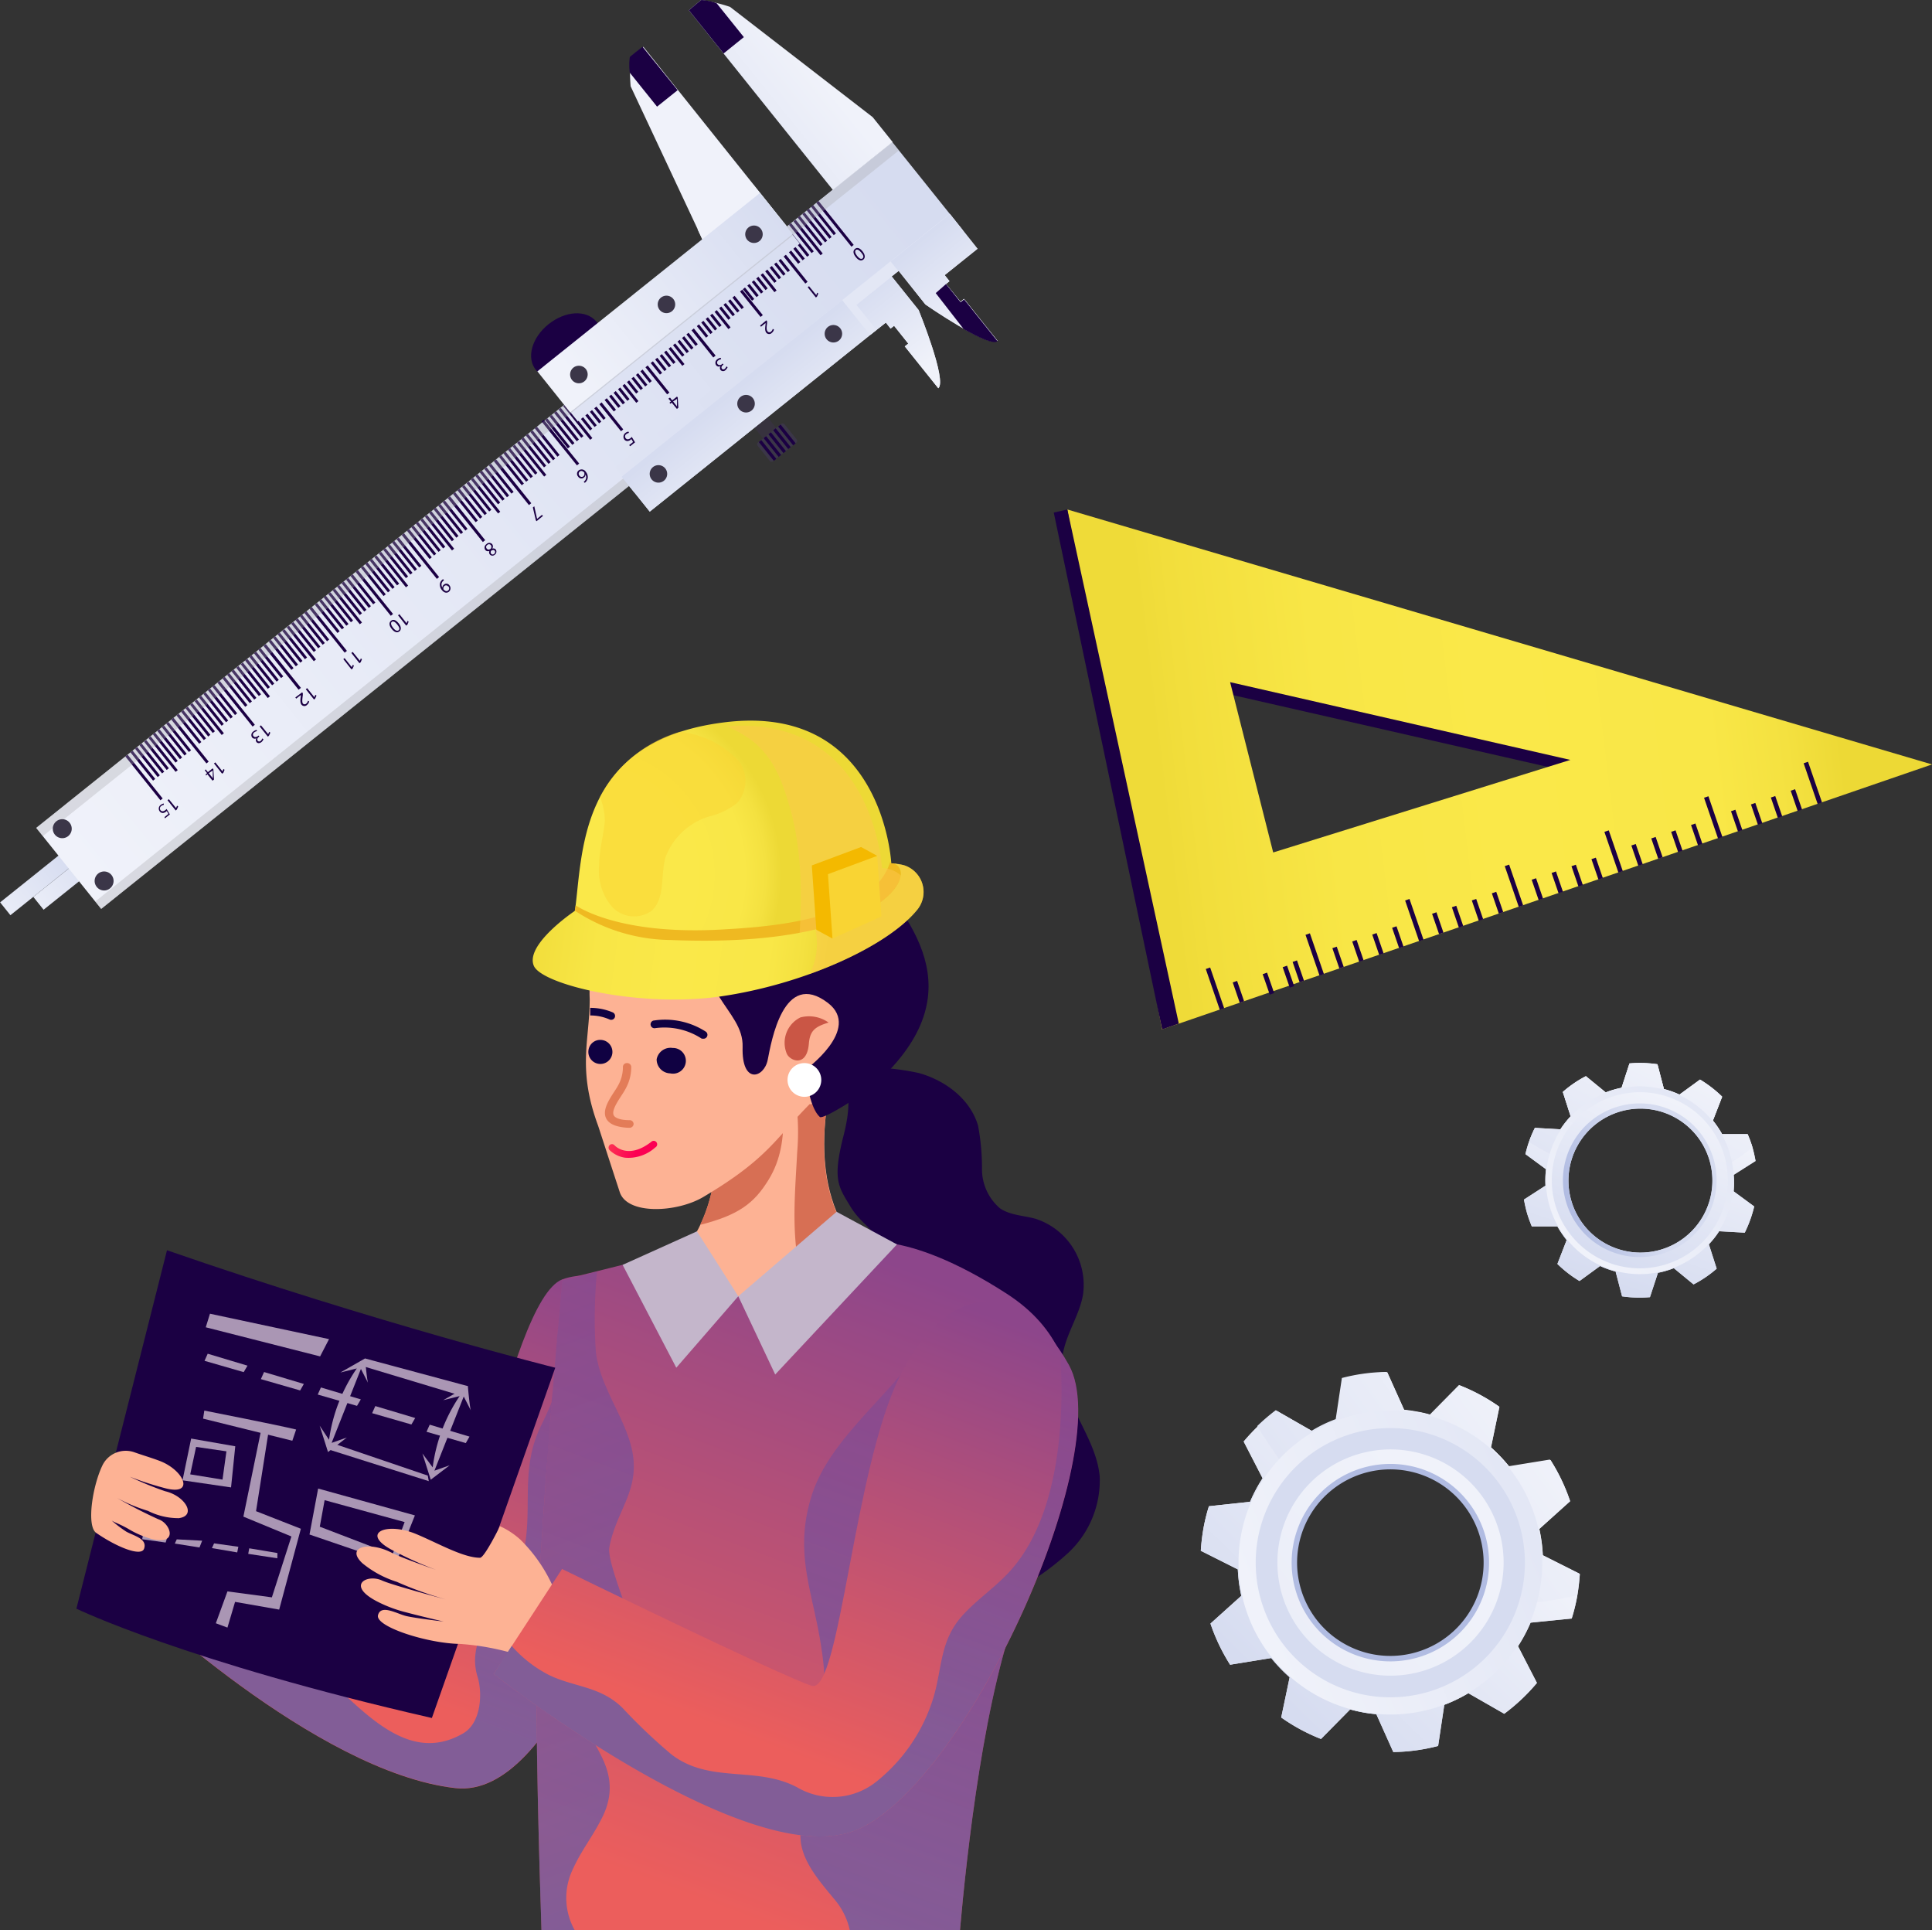 <svg xmlns="http://www.w3.org/2000/svg" xmlns:xlink="http://www.w3.org/1999/xlink" viewBox="0 0 187.89 187.67"><rect x="0" y="0" width="187.89" height="187.67" fill="#333333" stroke="none"/><defs><style>.cls-1{isolation:isolate;}.cls-2{fill:url(#linear-gradient);}.cls-10,.cls-14,.cls-23,.cls-3,.cls-33,.cls-44,.cls-46,.cls-47,.cls-53,.cls-56,.cls-7{mix-blend-mode:multiply;}.cls-3{fill:url(#linear-gradient-2);}.cls-4{fill:url(#linear-gradient-3);}.cls-5{fill:url(#linear-gradient-4);}.cls-6{fill:url(#linear-gradient-5);}.cls-7{fill:url(#linear-gradient-6);}.cls-8{fill:url(#linear-gradient-7);}.cls-9{fill:url(#linear-gradient-8);}.cls-10{fill:url(#linear-gradient-9);}.cls-11{fill:url(#linear-gradient-10);}.cls-12{fill:url(#linear-gradient-11);}.cls-13{fill:url(#linear-gradient-12);}.cls-14{fill:url(#linear-gradient-13);}.cls-15{fill:url(#linear-gradient-14);}.cls-16{fill:#1b0043;}.cls-17{fill:url(#linear-gradient-15);}.cls-18{fill:url(#linear-gradient-16);}.cls-19{fill:url(#linear-gradient-17);}.cls-20{fill:url(#linear-gradient-18);}.cls-21{fill:url(#linear-gradient-19);}.cls-22{fill:url(#linear-gradient-20);}.cls-23{fill:#a8a6a9;opacity:0.32;}.cls-24{fill:url(#linear-gradient-21);}.cls-25{fill:url(#linear-gradient-22);}.cls-26{fill:url(#linear-gradient-23);}.cls-27{fill:#37323e;}.cls-28{fill:url(#linear-gradient-24);}.cls-29{fill:url(#linear-gradient-25);}.cls-30{fill:url(#linear-gradient-26);}.cls-31{fill:url(#linear-gradient-27);}.cls-32{fill:url(#linear-gradient-28);}.cls-33{fill:url(#linear-gradient-29);}.cls-34{fill:url(#linear-gradient-30);}.cls-35{fill:url(#linear-gradient-31);}.cls-36{fill:url(#linear-gradient-32);}.cls-37{fill:url(#linear-gradient-33);}.cls-38{fill:url(#linear-gradient-34);}.cls-39{fill:url(#linear-gradient-35);}.cls-40{fill:url(#linear-gradient-36);}.cls-41{fill:#fdb294;}.cls-42{fill:#d76f54;}.cls-43{fill:url(#linear-gradient-37);}.cls-44,.cls-46,.cls-47,.cls-53,.cls-60{opacity:0.55;}.cls-44{fill:url(#linear-gradient-38);}.cls-45{fill:url(#linear-gradient-39);}.cls-46{fill:url(#linear-gradient-40);}.cls-47{fill:url(#linear-gradient-41);}.cls-48{fill:#100142;}.cls-49{fill:#e37c58;}.cls-50{fill:url(#linear-gradient-42);}.cls-51{fill:#aa96b4;}.cls-52{fill:url(#linear-gradient-43);}.cls-53{fill:url(#linear-gradient-44);}.cls-54{fill:url(#radial-gradient);}.cls-55{fill:#efb921;}.cls-56{fill:#fec94e;opacity:0.5;}.cls-57{fill:url(#linear-gradient-45);}.cls-58{fill:#f4b900;}.cls-59,.cls-60{fill:#f9d433;}.cls-60{mix-blend-mode:screen;}.cls-61{fill:#ca5645;}.cls-62{fill:#fff;}.cls-63{fill:#c4b6cb;}</style><linearGradient id="linear-gradient" x1="170.94" y1="184.95" x2="207.86" y2="184.95" gradientTransform="translate(-18.16 -63.83) rotate(10.28)" gradientUnits="userSpaceOnUse"><stop offset="0" stop-color="#f0f2fa"/><stop offset="1" stop-color="#d6dcf0"/></linearGradient><linearGradient id="linear-gradient-2" x1="195.39" y1="176.08" x2="179.9" y2="199" xlink:href="#linear-gradient"/><linearGradient id="linear-gradient-3" x1="200.68" y1="169.34" x2="175.22" y2="196.18" xlink:href="#linear-gradient"/><linearGradient id="linear-gradient-4" x1="177.64" y1="192.65" x2="224.56" y2="161.94" xlink:href="#linear-gradient"/><linearGradient id="linear-gradient-5" x1="176.31" y1="184.95" x2="202.48" y2="184.95" gradientTransform="translate(-18.16 -63.83) rotate(10.28)" gradientUnits="userSpaceOnUse"><stop offset="0.59" stop-color="#d6dcf0"/><stop offset="0.97" stop-color="#d6dcf0"/></linearGradient><linearGradient id="linear-gradient-6" x1="180.66" y1="167.3" x2="204.1" y2="175.22" gradientUnits="userSpaceOnUse"><stop offset="0.44" stop-color="#b1bce2"/><stop offset="0.7" stop-color="#d6dcf0"/></linearGradient><linearGradient id="linear-gradient-7" x1="141.03" y1="147.27" x2="61.65" y2="211.12" gradientTransform="matrix(1, 0, 0, 1, 0, 0)" xlink:href="#linear-gradient"/><linearGradient id="linear-gradient-8" x1="89.87" y1="32.06" x2="112.69" y2="32.06" gradientTransform="matrix(0.96, -0.28, 0.28, 0.96, 53.28, 112.4)" xlink:href="#linear-gradient"/><linearGradient id="linear-gradient-9" x1="104.98" y1="26.57" x2="95.41" y2="40.74" gradientTransform="matrix(0.96, -0.28, 0.28, 0.96, 53.28, 112.4)" xlink:href="#linear-gradient"/><linearGradient id="linear-gradient-10" x1="108.25" y1="22.41" x2="92.51" y2="39" gradientTransform="matrix(0.96, -0.28, 0.28, 0.96, 53.28, 112.4)" xlink:href="#linear-gradient"/><linearGradient id="linear-gradient-11" x1="94.01" y1="36.81" x2="123.01" y2="17.83" gradientTransform="matrix(0.96, -0.28, 0.28, 0.96, 53.28, 112.4)" xlink:href="#linear-gradient"/><linearGradient id="linear-gradient-12" x1="93.19" y1="32.06" x2="109.36" y2="32.06" gradientTransform="matrix(0.96, -0.28, 0.28, 0.96, 53.28, 112.4)" xlink:href="#linear-gradient"/><linearGradient id="linear-gradient-13" x1="110.32" y1="31.78" x2="81.17" y2="32.68" gradientTransform="matrix(0.96, -0.28, 0.28, 0.96, 53.28, 112.4)" gradientUnits="userSpaceOnUse"><stop offset="0.3" stop-color="#d6dcf0"/><stop offset="0.56" stop-color="#b1bce2"/></linearGradient><linearGradient id="linear-gradient-14" x1="106.73" y1="25.52" x2="95.69" y2="38.75" gradientTransform="matrix(0.96, -0.28, 0.28, 0.96, 53.28, 112.4)" xlink:href="#linear-gradient"/><linearGradient id="linear-gradient-15" x1="101.38" y1="77.38" x2="167.24" y2="83.38" gradientTransform="matrix(0.98, -0.21, 0.21, 0.98, -3.07, 19.89)" gradientUnits="userSpaceOnUse"><stop offset="0" stop-color="#efdb38"/><stop offset="0.05" stop-color="#f2de3c"/><stop offset="0.25" stop-color="#f8e646"/><stop offset="0.5" stop-color="#fae849"/><stop offset="0.81" stop-color="#f9e747"/><stop offset="0.92" stop-color="#f4e140"/><stop offset="1" stop-color="#edd935"/></linearGradient><linearGradient id="linear-gradient-16" x1="687.43" y1="-185.62" x2="676.62" y2="-185.62" gradientTransform="matrix(-1, 0, 0, -1, 687.5, -100.45)" xlink:href="#linear-gradient"/><linearGradient id="linear-gradient-17" x1="690.47" y1="-184.02" x2="679.66" y2="-184.02" gradientTransform="translate(686.81 -99.22) rotate(180)" xlink:href="#linear-gradient"/><linearGradient id="linear-gradient-18" x1="678.53" y1="-185.26" x2="575.88" y2="-185.26" gradientTransform="matrix(-0.78, 0.63, -0.63, -0.78, 422.05, -485.13)" xlink:href="#linear-gradient"/><linearGradient id="linear-gradient-19" x1="688.24" y1="-189.17" x2="576.08" y2="-189.17" gradientTransform="translate(672.19 -151.15) rotate(180)" xlink:href="#linear-gradient"/><linearGradient id="linear-gradient-20" x1="688.24" y1="-180.29" x2="576.08" y2="-180.29" gradientTransform="translate(666.64 -149.2) rotate(180)" xlink:href="#linear-gradient"/><linearGradient id="linear-gradient-21" x1="574.24" y1="-168.58" x2="593.81" y2="-168.58" gradientTransform="matrix(-0.78, 0.63, -0.63, -0.78, 422.05, -485.13)" xlink:href="#linear-gradient"/><linearGradient id="linear-gradient-22" x1="-219.04" y1="-169.29" x2="-199.47" y2="-169.29" gradientTransform="matrix(0.78, -0.63, -0.63, -0.78, 139.53, -259.7)" xlink:href="#linear-gradient"/><linearGradient id="linear-gradient-23" x1="-219.04" y1="-177.88" x2="-199.47" y2="-177.88" gradientTransform="matrix(0.78, -0.63, -0.63, -0.78, 139.53, -259.7)" xlink:href="#linear-gradient"/><linearGradient id="linear-gradient-24" x1="598.99" y1="-195.59" x2="602.33" y2="-195.59" gradientTransform="matrix(-1, 0, 0, -1, 676.2, -152.57)" gradientUnits="userSpaceOnUse"><stop offset="0.1" stop-color="#3b3648"/><stop offset="0.9" stop-color="#3b3648"/></linearGradient><linearGradient id="linear-gradient-25" x1="759.62" y1="2016.3" x2="722.67" y2="2016.3" gradientTransform="matrix(-0.72, 0, 0, 0.31, 599.99, -604.28)" xlink:href="#linear-gradient"/><linearGradient id="linear-gradient-26" x1="677.47" y1="-187.93" x2="679.32" y2="-187.93" gradientTransform="matrix(-0.78, 0.63, -0.63, -0.78, 422.05, -485.13)" xlink:href="#linear-gradient-24"/><linearGradient id="linear-gradient-27" x1="677.47" y1="-181.42" x2="679.32" y2="-181.42" gradientTransform="matrix(-0.78, 0.63, -0.63, -0.78, 422.05, -485.13)" xlink:href="#linear-gradient-24"/><linearGradient id="linear-gradient-28" x1="572.29" y1="-195" x2="600.81" y2="-195" gradientTransform="matrix(-0.78, 0.63, -0.63, -0.78, 422.05, -485.13)" xlink:href="#linear-gradient"/><linearGradient id="linear-gradient-29" x1="594.09" y1="-196.07" x2="594.09" y2="-186.12" gradientTransform="matrix(-0.78, 0.63, -0.63, -0.78, 422.05, -485.13)" xlink:href="#linear-gradient"/><linearGradient id="linear-gradient-30" x1="474.01" y1="-190.91" x2="692.36" y2="-190.91" gradientTransform="matrix(-0.78, 0.63, -0.63, -0.78, 422.05, -485.13)" xlink:href="#linear-gradient"/><linearGradient id="linear-gradient-31" x1="588.89" y1="-190.74" x2="590.6" y2="-190.74" gradientTransform="matrix(-0.78, 0.63, -0.63, -0.78, 422.05, -485.13)" xlink:href="#linear-gradient-24"/><linearGradient id="linear-gradient-32" x1="599.8" y1="-190.74" x2="601.51" y2="-190.74" gradientTransform="matrix(-0.78, 0.63, -0.63, -0.78, 422.05, -485.13)" xlink:href="#linear-gradient-24"/><linearGradient id="linear-gradient-33" x1="610.71" y1="-190.74" x2="612.42" y2="-190.74" gradientTransform="matrix(-0.78, 0.63, -0.63, -0.78, 422.05, -485.13)" xlink:href="#linear-gradient-24"/><linearGradient id="linear-gradient-34" x1="588.89" y1="-178.37" x2="590.6" y2="-178.37" gradientTransform="matrix(-0.78, 0.63, -0.63, -0.78, 422.05, -485.13)" xlink:href="#linear-gradient-24"/><linearGradient id="linear-gradient-35" x1="599.8" y1="-178.37" x2="601.51" y2="-178.37" gradientTransform="matrix(-0.78, 0.63, -0.63, -0.78, 422.05, -485.13)" xlink:href="#linear-gradient-24"/><linearGradient id="linear-gradient-36" x1="610.71" y1="-178.37" x2="612.42" y2="-178.37" gradientTransform="matrix(-0.78, 0.63, -0.63, -0.78, 422.05, -485.13)" xlink:href="#linear-gradient-24"/><linearGradient id="linear-gradient-37" x1="48.59" y1="120.7" x2="32.85" y2="162.68" gradientTransform="translate(0.57)" gradientUnits="userSpaceOnUse"><stop offset="0" stop-color="#8d468b"/><stop offset="1" stop-color="#ec5e5c"/></linearGradient><linearGradient id="linear-gradient-38" x1="48.59" y1="120.7" x2="32.85" y2="162.68" gradientTransform="translate(0.57)" gradientUnits="userSpaceOnUse"><stop offset="0" stop-color="#8d468b"/><stop offset="1" stop-color="#2c5cc8"/></linearGradient><linearGradient id="linear-gradient-39" x1="85.97" y1="122.66" x2="63.25" y2="183.25" xlink:href="#linear-gradient-37"/><linearGradient id="linear-gradient-40" x1="579.29" y1="116.89" x2="553.85" y2="184.75" gradientTransform="matrix(-1, 0, 0, 1, 620.12, 0)" xlink:href="#linear-gradient-38"/><linearGradient id="linear-gradient-41" x1="100.02" y1="127.97" x2="76.89" y2="189.65" xlink:href="#linear-gradient-38"/><linearGradient id="linear-gradient-42" x1="551.62" y1="245.47" x2="546.96" y2="245.84" gradientTransform="matrix(-0.97, -0.25, -0.25, 0.97, 654.09, 9.68)" gradientUnits="userSpaceOnUse"><stop offset="0" stop-color="#fc5653"/><stop offset="1" stop-color="#fc0053"/></linearGradient><linearGradient id="linear-gradient-43" x1="86.49" y1="124.4" x2="70.05" y2="168.25" xlink:href="#linear-gradient-37"/><linearGradient id="linear-gradient-44" x1="86.49" y1="124.4" x2="70.05" y2="168.25" xlink:href="#linear-gradient-38"/><radialGradient id="radial-gradient" cx="592.6" cy="66.82" r="18.71" gradientTransform="matrix(-1, 0.07, 0.07, 1, 645.14, -23.27)" gradientUnits="userSpaceOnUse"><stop offset="0.5" stop-color="#fae849"/><stop offset="0.81" stop-color="#f9e747"/><stop offset="0.92" stop-color="#f4e140"/><stop offset="1" stop-color="#edd935"/></radialGradient><linearGradient id="linear-gradient-45" x1="598.84" y1="69.41" x2="569.86" y2="75.34" gradientTransform="matrix(-1, 0.07, 0.07, 1, 645.14, -23.27)" xlink:href="#linear-gradient-15"/></defs><g class="cls-1"><g id="Capa_2" data-name="Capa 2"><g id="Layer_1" data-name="Layer 1"><path class="cls-2" d="M152.85,157.38a17.15,17.15,0,0,0,.53-2.14,20.73,20.73,0,0,0,.26-2.19l-3.6-1.81a14.7,14.7,0,0,0-.34-2.57l3-2.7a18.32,18.32,0,0,0-1.91-4l-4,.65a15.88,15.88,0,0,0-1.79-1.88l.82-3.94a18.2,18.2,0,0,0-3.87-2.08l-2.83,2.87a11.11,11.11,0,0,0-1.27-.29c-.43-.08-.85-.14-1.28-.18l-1.65-3.67a18.11,18.11,0,0,0-4.36.59l-.6,4a13.28,13.28,0,0,0-2.34,1.13l-3.49-2a18.66,18.66,0,0,0-3.18,3l1.84,3.57a14.76,14.76,0,0,0-1.22,2.29l-4,.43a17.15,17.15,0,0,0-.53,2.14,20.42,20.42,0,0,0-.26,2.19l3.6,1.81a14.7,14.7,0,0,0,.34,2.57l-3,2.7a18.54,18.54,0,0,0,1.91,4l4-.65a15.06,15.06,0,0,0,1.79,1.87L124.6,167a18.23,18.23,0,0,0,3.87,2.09l2.83-2.87c.42.11.84.21,1.27.29s.86.13,1.28.17l1.65,3.68a18.11,18.11,0,0,0,4.36-.59l.6-4a14.85,14.85,0,0,0,2.34-1.13l3.49,2a18.66,18.66,0,0,0,3.18-3l-1.84-3.57a14.76,14.76,0,0,0,1.22-2.29ZM134.28,164a12.08,12.08,0,1,1,12.54-8.69A12.08,12.08,0,0,1,134.28,164Z"/><path class="cls-3" d="M152.85,157.38a17.15,17.15,0,0,0,.53-2.14,20.73,20.73,0,0,0,.26-2.19l-3.6-1.81a14.7,14.7,0,0,0-.34-2.57l3-2.7a18.32,18.32,0,0,0-1.91-4l-4,.65a15.88,15.88,0,0,0-1.79-1.88l.82-3.94a18.2,18.2,0,0,0-3.87-2.08l-2.83,2.87a11.11,11.11,0,0,0-1.27-.29c-.43-.08-.85-.14-1.28-.18l-1.65-3.67a18.11,18.11,0,0,0-4.36.59l-.6,4a13.28,13.28,0,0,0-2.34,1.13l-3.49-2a18.66,18.66,0,0,0-3.18,3l1.84,3.57a14.76,14.76,0,0,0-1.22,2.29l-4,.43a17.15,17.15,0,0,0-.53,2.14,20.42,20.42,0,0,0-.26,2.19l3.6,1.81a14.7,14.7,0,0,0,.34,2.57l-3,2.7a18.54,18.54,0,0,0,1.91,4l4-.65a15.06,15.06,0,0,0,1.79,1.87L124.6,167a18.23,18.23,0,0,0,3.87,2.09l2.83-2.87c.42.11.84.21,1.27.29s.86.13,1.28.17l1.65,3.68a18.11,18.11,0,0,0,4.36-.59l.6-4a14.85,14.85,0,0,0,2.34-1.13l3.49,2a18.66,18.66,0,0,0,3.18-3l-1.84-3.57a14.76,14.76,0,0,0,1.22-2.29ZM134.28,164a12.08,12.08,0,1,1,12.54-8.69A12.08,12.08,0,0,1,134.28,164Z"/><path class="cls-4" d="M126,144.11a12.07,12.07,0,0,1,20.79,11.19,5.27,5.27,0,0,1-.19.56l.73,0a23.66,23.66,0,0,0,6-.74,17.24,17.24,0,0,0,.25-2.12l-3.6-1.81a14.7,14.7,0,0,0-.34-2.57l3-2.7a18.32,18.32,0,0,0-1.91-4l-4,.65a15.88,15.88,0,0,0-1.79-1.88l.82-3.94a18.2,18.2,0,0,0-3.87-2.08l-2.83,2.87a11.11,11.11,0,0,0-1.27-.29c-.43-.08-.85-.14-1.28-.18l-1.65-3.67a18.11,18.11,0,0,0-4.36.59l-.6,4a13.28,13.28,0,0,0-2.34,1.13l-3.49-2a19.2,19.2,0,0,0-1.81,1.55C123.46,140.59,124.72,142.37,126,144.11Z"/><path class="cls-5" d="M137.85,137.41a14.77,14.77,0,1,0,11.9,17.17A14.78,14.78,0,0,0,137.85,137.41Zm-4.79,26.42a12.08,12.08,0,1,1,14-9.73A12.08,12.08,0,0,1,133.06,163.83Z"/><path class="cls-6" d="M137.55,139.07a13.09,13.09,0,1,0,10.54,15.21A13.09,13.09,0,0,0,137.55,139.07Zm-4.12,22.71a10,10,0,1,1,11.62-8.05A10,10,0,0,1,133.43,161.78Z"/><path class="cls-7" d="M137.07,141.71a10.4,10.4,0,1,0,8.38,12.09A10.41,10.41,0,0,0,137.07,141.71Zm-3.47,19.16a9.07,9.07,0,1,1,10.54-7.31A9.08,9.08,0,0,1,133.6,160.87Z"/><path class="cls-8" d="M137.18,141.11a11,11,0,1,0,8.87,12.8A11,11,0,0,0,137.18,141.11Zm-3.68,20.28a9.6,9.6,0,1,1,11.16-7.73A9.6,9.6,0,0,1,133.5,161.39Z"/><path class="cls-9" d="M170.73,112.89a13.31,13.31,0,0,0-.3-1.33,11.52,11.52,0,0,0-.47-1.28h-2.48a9.68,9.68,0,0,0-.9-1.33l.9-2.32a11.87,11.87,0,0,0-2.15-1.66l-2,1.46a9.06,9.06,0,0,0-1.51-.54l-.63-2.41a11.75,11.75,0,0,0-2.72-.08l-.77,2.37a7.38,7.38,0,0,0-.78.19,6.81,6.81,0,0,0-.76.26l-1.93-1.58a11.22,11.22,0,0,0-2.24,1.53l.76,2.37a9.33,9.33,0,0,0-1,1.27l-2.48-.14a11.42,11.42,0,0,0-.92,2.55l2,1.47a9.48,9.48,0,0,0-.05,1.6l-2.09,1.35a13.31,13.31,0,0,0,.3,1.33c.13.44.29.86.46,1.28h2.49a10.33,10.33,0,0,0,.9,1.33l-.9,2.32a11.53,11.53,0,0,0,2.15,1.66l2-1.46a9.67,9.67,0,0,0,1.51.54l.63,2.41a11.68,11.68,0,0,0,2.71.08l.78-2.37a7.38,7.38,0,0,0,.78-.19,6.81,6.81,0,0,0,.76-.26l1.92,1.58a11.29,11.29,0,0,0,2.25-1.53l-.76-2.37a8.53,8.53,0,0,0,1-1.27l2.49.14a12.14,12.14,0,0,0,.92-2.55l-2-1.47a8.54,8.54,0,0,0,0-1.6Zm-8.44,8.79a7.47,7.47,0,1,1,4.53-8.27A7.47,7.47,0,0,1,162.29,121.68Z"/><path class="cls-10" d="M170.73,112.89a13.31,13.31,0,0,0-.3-1.33,11.52,11.52,0,0,0-.47-1.28h-2.48a9.68,9.68,0,0,0-.9-1.33l.9-2.32a11.87,11.87,0,0,0-2.15-1.66l-2,1.46a9.06,9.06,0,0,0-1.51-.54l-.63-2.41a11.75,11.75,0,0,0-2.72-.08l-.77,2.37a7.38,7.38,0,0,0-.78.19,6.81,6.81,0,0,0-.76.26l-1.93-1.58a11.22,11.22,0,0,0-2.24,1.53l.76,2.37a9.33,9.33,0,0,0-1,1.27l-2.48-.14a11.42,11.42,0,0,0-.92,2.55l2,1.47a9.48,9.48,0,0,0-.05,1.6l-2.09,1.35a13.31,13.31,0,0,0,.3,1.33c.13.44.29.86.46,1.28h2.49a10.33,10.33,0,0,0,.9,1.33l-.9,2.32a11.53,11.53,0,0,0,2.15,1.66l2-1.46a9.67,9.67,0,0,0,1.51.54l.63,2.41a11.68,11.68,0,0,0,2.71.08l.78-2.37a7.38,7.38,0,0,0,.78-.19,6.81,6.81,0,0,0,.76-.26l1.92,1.58a11.29,11.29,0,0,0,2.25-1.53l-.76-2.37a8.53,8.53,0,0,0,1-1.27l2.49.14a12.14,12.14,0,0,0,.92-2.55l-2-1.47a8.54,8.54,0,0,0,0-1.6Zm-8.44,8.79a7.47,7.47,0,1,1,4.53-8.27A7.47,7.47,0,0,1,162.29,121.68Z"/><path class="cls-11" d="M152.23,113a7.47,7.47,0,0,1,14.59.44c0,.12,0,.24.05.36l.42-.17a14.38,14.38,0,0,0,3.12-2.08,9.19,9.19,0,0,0-.45-1.24h-2.48a9.68,9.68,0,0,0-.9-1.33l.9-2.32a11.87,11.87,0,0,0-2.15-1.66l-2,1.46a9.06,9.06,0,0,0-1.51-.54l-.63-2.41a11.75,11.75,0,0,0-2.72-.08l-.77,2.37a7.38,7.38,0,0,0-.78.19,6.81,6.81,0,0,0-.76.26l-1.93-1.58a11.22,11.22,0,0,0-2.24,1.53l.76,2.37a9.33,9.33,0,0,0-1,1.27l-2.48-.14a10.7,10.7,0,0,0-.57,1.35C149.84,111.74,151,112.37,152.23,113Z"/><path class="cls-12" d="M156.91,106a9.13,9.13,0,1,0,11.33,6.2A9.14,9.14,0,0,0,156.91,106Zm4.66,15.93a7.47,7.47,0,1,1,5.07-9.26A7.46,7.46,0,0,1,161.57,121.93Z"/><path class="cls-13" d="M157.21,107a8.09,8.09,0,1,0,10,5.5A8.1,8.1,0,0,0,157.21,107Zm4.24,14.53a7,7,0,1,1,4.79-8.74A7,7,0,0,1,161.45,121.53Z"/><path class="cls-14" d="M157.21,107a8.09,8.09,0,1,0,10,5.5A8.1,8.1,0,0,0,157.21,107Zm4.24,14.53a7,7,0,1,1,4.79-8.74A7,7,0,0,1,161.45,121.53Z"/><path class="cls-15" d="M157.07,106.55a8.56,8.56,0,1,0,10.62,5.81A8.55,8.55,0,0,0,157.07,106.55Zm4.5,15.38a7.47,7.47,0,1,1,5.07-9.26A7.46,7.46,0,0,1,161.57,121.93Z"/><path class="cls-16" d="M176.14,72.05l-1.93-.56-3.33-1-27.41-8.09-5.12-1.5-17.49-5.16-12-3.52,13.2,38.39Zm-56.81-4.59L152.41,75l-12.34,3.84-7.5,2.33L123.51,84Z"/><path class="cls-17" d="M187.89,74.33,103.8,49.54,113,100.1Zm-68.26-8,33.09,7.56-28.9,9Z"/><polygon class="cls-16" points="114.64 99.53 103.8 49.54 102.48 49.84 113.02 100.1 114.64 99.53"/><rect class="cls-16" x="117.93" y="94.04" width="0.45" height="4.19" transform="translate(-24.84 43.65) rotate(-18.98)"/><rect class="cls-16" x="120.21" y="95.41" width="0.45" height="2.09" transform="translate(-24.82 44.4) rotate(-18.98)"/><rect class="cls-16" x="122.15" y="94.74" width="0.45" height="2.09" transform="matrix(0.95, -0.33, 0.33, 0.95, -24.51, 45.03)"/><rect class="cls-16" x="124.09" y="94.08" width="0.45" height="2.09" transform="matrix(0.95, -0.33, 0.33, 0.95, -24.19, 45.62)"/><rect class="cls-16" x="126.03" y="93.41" width="0.45" height="2.09" transform="translate(-23.85 46.19) rotate(-18.98)"/><rect class="cls-16" x="127.63" y="90.71" width="0.45" height="4.19" transform="translate(-23.23 46.63) rotate(-18.98)"/><rect class="cls-16" x="129.9" y="92.08" width="0.45" height="2.09" transform="translate(-23.21 47.37) rotate(-18.98)"/><rect class="cls-16" x="131.84" y="91.41" width="0.45" height="2.09" transform="translate(-22.88 47.93) rotate(-18.96)"/><rect class="cls-16" x="133.78" y="90.74" width="0.45" height="2.09" transform="translate(-22.56 48.55) rotate(-18.97)"/><rect class="cls-16" x="135.72" y="90.08" width="0.45" height="2.09" transform="translate(-22.26 49.2) rotate(-18.99)"/><rect class="cls-16" x="137.32" y="87.37" width="0.45" height="4.19" transform="translate(-21.62 49.6) rotate(-18.98)"/><rect class="cls-16" x="139.6" y="88.74" width="0.45" height="2.09" transform="translate(-21.6 50.34) rotate(-18.98)"/><rect class="cls-16" x="141.53" y="88.08" width="0.45" height="2.09" transform="translate(-21.27 50.9) rotate(-18.96)"/><rect class="cls-16" x="143.47" y="87.41" width="0.45" height="2.09" transform="translate(-20.95 51.5) rotate(-18.96)"/><rect class="cls-16" x="145.41" y="86.74" width="0.45" height="2.09" transform="translate(-20.63 52.13) rotate(-18.98)"/><rect class="cls-16" x="147.01" y="84.04" width="0.45" height="4.19" transform="translate(-20.01 52.56) rotate(-18.98)"/><rect class="cls-16" x="149.29" y="85.41" width="0.45" height="2.09" transform="translate(-20 53.36) rotate(-18.99)"/><rect class="cls-16" x="151.22" y="84.74" width="0.45" height="2.09" transform="translate(-19.66 53.9) rotate(-18.97)"/><rect class="cls-16" x="153.16" y="84.08" width="0.45" height="2.09" transform="translate(-19.34 54.47) rotate(-18.96)"/><rect class="cls-16" x="155.1" y="83.41" width="0.45" height="2.09" transform="translate(-19.02 55.08) rotate(-18.97)"/><rect class="cls-16" x="156.7" y="80.71" width="0.45" height="4.19" transform="translate(-18.4 55.53) rotate(-18.98)"/><rect class="cls-16" x="158.98" y="82.08" width="0.45" height="2.09" transform="translate(-18.38 56.3) rotate(-18.98)"/><rect class="cls-16" x="160.92" y="81.41" width="0.45" height="2.09" transform="translate(-18.06 56.88) rotate(-18.98)"/><rect class="cls-16" x="162.85" y="80.75" width="0.45" height="2.09" transform="translate(-17.74 57.52) rotate(-18.99)"/><rect class="cls-16" x="164.79" y="80.08" width="0.45" height="2.09" transform="translate(-17.42 58.09) rotate(-18.98)"/><rect class="cls-16" x="166.39" y="77.37" width="0.45" height="4.19" transform="translate(-16.78 58.46) rotate(-18.96)"/><rect class="cls-16" x="168.67" y="78.75" width="0.45" height="2.09" transform="translate(-16.77 59.27) rotate(-18.98)"/><rect class="cls-16" x="170.61" y="78.08" width="0.45" height="2.09" transform="translate(-16.44 59.81) rotate(-18.96)"/><rect class="cls-16" x="172.55" y="77.41" width="0.45" height="2.09" transform="translate(-16.13 60.5) rotate(-18.99)"/><rect class="cls-16" x="174.48" y="76.75" width="0.45" height="2.09" transform="translate(-15.81 61.09) rotate(-18.99)"/><rect class="cls-16" x="176.08" y="74.04" width="0.45" height="4.19" transform="translate(-15.18 61.47) rotate(-18.98)"/><rect class="cls-18" x="2.8" y="84.39" width="8.47" height="1.6" transform="translate(-51.71 23.1) rotate(-38.7)"/><rect class="cls-19" x="-0.74" y="84.03" width="11.32" height="1.6" transform="translate(-51.95 21.7) rotate(-38.7)"/><path class="cls-16" d="M52.14,36c-1-1.18-.41-3.19,1.21-4.48S57,30.09,58,31.27s.4,3.19-1.21,4.49S53.09,37.14,52.14,36Z"/><polygon class="cls-20" points="61.18 47.25 61.73 47.93 84.22 29.91 83.71 29.27 87.87 25.94 88.38 26.58 93.63 22.37 86.77 13.81 3.52 80.5 9.84 88.38 61.18 47.25"/><rect class="cls-16" x="81.07" y="19.04" width="0.28" height="5.46" transform="translate(4.21 55.54) rotate(-38.69)"/><rect class="cls-16" x="79.96" y="19.65" width="0.27" height="3.52" transform="translate(4.2 54.79) rotate(-38.71)"/><rect class="cls-16" x="79.53" y="20" width="0.27" height="3.52" transform="translate(3.9 54.61) rotate(-38.72)"/><rect class="cls-16" x="79.1" y="20.35" width="0.27" height="3.52" transform="translate(3.58 54.4) rotate(-38.7)"/><rect class="cls-16" x="78.66" y="20.7" width="0.27" height="3.52" transform="translate(3.25 54.18) rotate(-38.69)"/><rect class="cls-16" x="78.45" y="20.98" width="0.27" height="4.21" transform="translate(2.81 54.17) rotate(-38.67)"/><rect class="cls-16" x="77.8" y="21.4" width="0.27" height="3.52" transform="translate(2.64 53.83) rotate(-38.72)"/><rect class="cls-16" x="77.36" y="21.74" width="0.27" height="3.52" transform="translate(2.31 53.58) rotate(-38.67)"/><rect class="cls-16" x="76.92" y="22.09" width="0.27" height="3.52" transform="translate(2.01 53.42) rotate(-38.7)"/><rect class="cls-16" x="76.49" y="22.44" width="0.27" height="3.52" transform="translate(1.69 53.2) rotate(-38.69)"/><rect class="cls-16" x="76.58" y="22.63" width="0.28" height="5.46" transform="translate(1 53.56) rotate(-38.72)"/><rect class="cls-16" x="75.48" y="23.24" width="0.27" height="3.52" transform="translate(0.96 52.73) rotate(-38.67)"/><rect class="cls-16" x="75.05" y="23.59" width="0.27" height="3.52" transform="translate(0.67 52.6) rotate(-38.72)"/><rect class="cls-16" x="74.62" y="23.94" width="0.27" height="3.52" transform="translate(0.33 52.34) rotate(-38.67)"/><rect class="cls-16" x="74.18" y="24.29" width="0.27" height="3.52" transform="translate(0.03 52.17) rotate(-38.69)"/><rect class="cls-16" x="73.97" y="24.57" width="0.27" height="4.21" transform="translate(-0.42 52.16) rotate(-38.67)"/><rect class="cls-16" x="73.32" y="24.99" width="0.27" height="3.52" transform="translate(-0.6 51.8) rotate(-38.7)"/><rect class="cls-16" x="72.88" y="25.33" width="0.27" height="3.52" transform="translate(-0.9 51.6) rotate(-38.7)"/><rect class="cls-16" x="72.44" y="25.68" width="0.27" height="3.52" transform="translate(-1.21 51.42) rotate(-38.72)"/><rect class="cls-16" x="72.01" y="26.03" width="0.27" height="3.52" transform="translate(-1.53 51.23) rotate(-38.72)"/><rect class="cls-16" x="71" y="26.83" width="0.27" height="3.52" transform="translate(-2.26 50.76) rotate(-38.7)"/><rect class="cls-16" x="70.57" y="27.18" width="0.27" height="3.52" transform="translate(-2.56 50.58) rotate(-38.72)"/><rect class="cls-16" x="70.13" y="27.53" width="0.27" height="3.52" transform="translate(-2.88 50.39) rotate(-38.72)"/><rect class="cls-16" x="69.7" y="27.88" width="0.27" height="3.52" transform="translate(-3.19 50.17) rotate(-38.7)"/><rect class="cls-16" x="69.49" y="28.16" width="0.27" height="4.21" transform="translate(-3.64 50.16) rotate(-38.68)"/><rect class="cls-16" x="68.84" y="28.58" width="0.27" height="3.52" transform="translate(-3.83 49.79) rotate(-38.7)"/><rect class="cls-16" x="68.4" y="28.92" width="0.27" height="3.52" transform="translate(-4.13 49.61) rotate(-38.72)"/><rect class="cls-16" x="67.96" y="29.27" width="0.27" height="3.52" transform="translate(-4.45 49.37) rotate(-38.69)"/><rect class="cls-16" x="67.53" y="29.62" width="0.27" height="3.52" transform="translate(-4.76 49.18) rotate(-38.69)"/><rect class="cls-16" x="66.52" y="30.42" width="0.27" height="3.52" transform="translate(-5.49 48.73) rotate(-38.69)"/><rect class="cls-16" x="66.09" y="30.77" width="0.27" height="3.52" transform="translate(-5.8 48.51) rotate(-38.67)"/><rect class="cls-16" x="65.65" y="31.12" width="0.27" height="3.52" transform="translate(-6.11 48.35) rotate(-38.7)"/><rect class="cls-16" x="65.22" y="31.47" width="0.27" height="3.52" transform="translate(-6.43 48.14) rotate(-38.69)"/><rect class="cls-16" x="65.01" y="31.75" width="0.27" height="4.21" transform="translate(-6.86 48.18) rotate(-38.72)"/><rect class="cls-16" x="64.36" y="32.17" width="0.27" height="3.52" transform="translate(-7.06 47.76) rotate(-38.69)"/><rect class="cls-16" x="63.92" y="32.51" width="0.27" height="3.52" transform="translate(-7.36 47.57) rotate(-38.7)"/><rect class="cls-16" x="63.48" y="32.86" width="0.27" height="3.52" transform="translate(-7.67 47.38) rotate(-38.7)"/><rect class="cls-16" x="63.05" y="33.21" width="0.27" height="3.52" transform="translate(-7.99 47.18) rotate(-38.7)"/><rect class="cls-16" x="62.04" y="34.01" width="0.27" height="3.52" transform="translate(-8.71 46.71) rotate(-38.69)"/><rect class="cls-16" x="61.61" y="34.36" width="0.27" height="3.52" transform="translate(-9.02 46.54) rotate(-38.7)"/><rect class="cls-16" x="61.17" y="34.71" width="0.27" height="3.52" transform="translate(-9.33 46.36) rotate(-38.72)"/><rect class="cls-16" x="60.74" y="35.05" width="0.27" height="3.52" transform="translate(-9.65 46.17) rotate(-38.72)"/><rect class="cls-16" x="60.53" y="35.34" width="0.27" height="4.21" transform="translate(-10.09 46.15) rotate(-38.7)"/><rect class="cls-16" x="59.88" y="35.76" width="0.27" height="3.52" transform="translate(-10.28 45.76) rotate(-38.7)"/><rect class="cls-16" x="59.44" y="36.1" width="0.27" height="3.52" transform="translate(-10.59 45.55) rotate(-38.69)"/><rect class="cls-16" x="59" y="36.45" width="0.27" height="3.52" transform="translate(-10.9 45.38) rotate(-38.72)"/><rect class="cls-16" x="58.57" y="36.79" width="0.27" height="3.52" transform="translate(-11.22 45.17) rotate(-38.7)"/><rect class="cls-16" x="57.56" y="37.6" width="0.27" height="3.52" transform="translate(-11.94 44.72) rotate(-38.7)"/><rect class="cls-16" x="57.13" y="37.95" width="0.27" height="3.52" transform="translate(-12.25 44.52) rotate(-38.7)"/><rect class="cls-16" x="56.69" y="38.3" width="0.27" height="3.52" transform="translate(-12.57 44.29) rotate(-38.67)"/><rect class="cls-16" x="56.26" y="38.64" width="0.27" height="3.52" transform="translate(-12.88 44.13) rotate(-38.7)"/><rect class="cls-16" x="56.05" y="38.93" width="0.27" height="4.21" transform="translate(-13.32 44.14) rotate(-38.7)"/><rect class="cls-16" x="55.4" y="39.35" width="0.27" height="3.52" transform="translate(-13.51 43.79) rotate(-38.73)"/><rect class="cls-16" x="54.96" y="39.69" width="0.27" height="3.52" transform="translate(-13.82 43.51) rotate(-38.67)"/><rect class="cls-16" x="54.52" y="40.04" width="0.27" height="3.52" transform="translate(-14.13 43.35) rotate(-38.7)"/><rect class="cls-16" x="54.09" y="40.38" width="0.27" height="3.52" transform="translate(-14.44 43.12) rotate(-38.67)"/><rect class="cls-16" x="53.08" y="41.19" width="0.27" height="3.52" transform="translate(-15.17 42.69) rotate(-38.69)"/><rect class="cls-16" x="52.65" y="41.54" width="0.27" height="3.52" transform="translate(-15.48 42.51) rotate(-38.7)"/><rect class="cls-16" x="52.21" y="41.88" width="0.27" height="3.52" transform="translate(-15.79 42.29) rotate(-38.68)"/><rect class="cls-16" x="51.78" y="42.23" width="0.27" height="3.52" transform="translate(-16.11 42.14) rotate(-38.72)"/><rect class="cls-16" x="51.57" y="42.51" width="0.27" height="4.21" transform="translate(-16.54 42.11) rotate(-38.69)"/><rect class="cls-16" x="50.92" y="42.94" width="0.27" height="3.52" transform="translate(-16.74 41.73) rotate(-38.7)"/><rect class="cls-16" x="50.48" y="43.28" width="0.27" height="3.52" transform="translate(-17.05 41.55) rotate(-38.72)"/><rect class="cls-16" x="50.04" y="43.62" width="0.27" height="3.52" transform="translate(-17.36 41.34) rotate(-38.7)"/><rect class="cls-16" x="49.61" y="43.97" width="0.27" height="3.52" transform="translate(-17.67 41.14) rotate(-38.7)"/><rect class="cls-16" x="48.6" y="44.78" width="0.27" height="3.52" transform="translate(-18.39 40.69) rotate(-38.7)"/><rect class="cls-16" x="48.17" y="45.13" width="0.27" height="3.52" transform="translate(-18.71 40.5) rotate(-38.7)"/><rect class="cls-16" x="47.73" y="45.47" width="0.27" height="3.52" transform="translate(-19.02 40.32) rotate(-38.72)"/><rect class="cls-16" x="47.3" y="45.82" width="0.27" height="3.52" transform="translate(-19.33 40.09) rotate(-38.69)"/><rect class="cls-16" x="47.09" y="46.1" width="0.27" height="4.21" transform="translate(-19.77 40.13) rotate(-38.72)"/><rect class="cls-16" x="46.44" y="46.53" width="0.27" height="3.52" transform="translate(-19.96 39.7) rotate(-38.69)"/><rect class="cls-16" x="46" y="46.87" width="0.27" height="3.52" transform="translate(-20.27 39.52) rotate(-38.7)"/><rect class="cls-16" x="45.56" y="47.21" width="0.27" height="3.52" transform="translate(-20.58 39.29) rotate(-38.67)"/><rect class="cls-16" x="45.13" y="47.56" width="0.27" height="3.52" transform="translate(-20.9 39.13) rotate(-38.7)"/><rect class="cls-16" x="44.12" y="48.37" width="0.27" height="3.52" transform="translate(-21.62 38.68) rotate(-38.7)"/><rect class="cls-16" x="43.69" y="48.71" width="0.27" height="3.52" transform="translate(-21.93 38.47) rotate(-38.69)"/><rect class="cls-16" x="43.25" y="49.06" width="0.27" height="3.52" transform="translate(-22.25 38.29) rotate(-38.7)"/><rect class="cls-16" x="42.82" y="49.41" width="0.27" height="3.52" transform="translate(-22.56 38.06) rotate(-38.67)"/><rect class="cls-16" x="42.61" y="49.69" width="0.27" height="4.21" transform="translate(-23 38.1) rotate(-38.7)"/><rect class="cls-16" x="41.96" y="50.12" width="0.27" height="3.52" transform="translate(-23.19 37.69) rotate(-38.69)"/><rect class="cls-16" x="41.51" y="50.45" width="0.27" height="3.52" transform="translate(-23.5 37.52) rotate(-38.72)"/><rect class="cls-16" x="41.08" y="50.8" width="0.27" height="3.52" transform="translate(-23.82 37.33) rotate(-38.72)"/><rect class="cls-16" x="40.65" y="51.15" width="0.27" height="3.52" transform="translate(-24.13 37.11) rotate(-38.7)"/><rect class="cls-16" x="39.64" y="51.96" width="0.27" height="3.52" transform="translate(-24.86 36.69) rotate(-38.72)"/><rect class="cls-16" x="39.21" y="52.3" width="0.27" height="3.52" transform="translate(-25.17 36.49) rotate(-38.72)"/><rect class="cls-16" x="38.77" y="52.65" width="0.27" height="3.52" transform="translate(-25.47 36.26) rotate(-38.69)"/><rect class="cls-16" x="38.34" y="53" width="0.27" height="3.52" transform="translate(-25.79 36.1) rotate(-38.72)"/><rect class="cls-16" x="38.13" y="53.28" width="0.27" height="4.21" transform="translate(-26.22 36.07) rotate(-38.69)"/><rect class="cls-16" x="37.48" y="53.71" width="0.27" height="3.52" transform="translate(-26.42 35.69) rotate(-38.7)"/><rect class="cls-16" x="37.03" y="54.04" width="0.27" height="3.52" transform="translate(-26.72 35.48) rotate(-38.69)"/><rect class="cls-16" x="36.6" y="54.39" width="0.27" height="3.52" transform="translate(-27.05 35.31) rotate(-38.72)"/><rect class="cls-16" x="36.17" y="54.74" width="0.27" height="3.52" transform="translate(-27.34 35.07) rotate(-38.67)"/><rect class="cls-16" x="35.16" y="55.54" width="0.27" height="3.52" transform="translate(-28.07 34.64) rotate(-38.69)"/><rect class="cls-16" x="34.73" y="55.89" width="0.27" height="3.52" transform="translate(-28.39 34.46) rotate(-38.7)"/><rect class="cls-16" x="34.29" y="56.24" width="0.27" height="3.52" transform="translate(-28.69 34.23) rotate(-38.67)"/><rect class="cls-16" x="33.86" y="56.59" width="0.27" height="3.52" transform="translate(-29.02 34.06) rotate(-38.7)"/><rect class="cls-16" x="33.65" y="56.87" width="0.27" height="4.21" transform="translate(-29.46 34.07) rotate(-38.7)"/><rect class="cls-16" x="33" y="57.29" width="0.27" height="3.52" transform="translate(-29.65 33.68) rotate(-38.7)"/><rect class="cls-16" x="32.55" y="57.63" width="0.27" height="3.52" transform="translate(-29.95 33.46) rotate(-38.69)"/><rect class="cls-16" x="32.12" y="57.98" width="0.27" height="3.52" transform="translate(-30.27 33.28) rotate(-38.7)"/><rect class="cls-16" x="31.69" y="58.33" width="0.27" height="3.52" transform="translate(-30.58 33.08) rotate(-38.69)"/><rect class="cls-16" x="30.68" y="59.13" width="0.27" height="3.52" transform="translate(-31.3 32.62) rotate(-38.68)"/><rect class="cls-16" x="30.25" y="59.48" width="0.27" height="3.52" transform="translate(-31.62 32.44) rotate(-38.7)"/><rect class="cls-16" x="29.81" y="59.83" width="0.27" height="3.52" transform="translate(-31.94 32.26) rotate(-38.72)"/><rect class="cls-16" x="29.38" y="60.18" width="0.27" height="3.52" transform="translate(-32.24 32.05) rotate(-38.7)"/><rect class="cls-16" x="29.17" y="60.46" width="0.27" height="4.21" transform="translate(-32.67 32.04) rotate(-38.68)"/><rect class="cls-16" x="28.52" y="60.88" width="0.27" height="3.52" transform="translate(-32.87 31.67) rotate(-38.7)"/><rect class="cls-16" x="28.07" y="61.22" width="0.27" height="3.52" transform="translate(-33.19 31.48) rotate(-38.72)"/><rect class="cls-16" x="27.64" y="61.57" width="0.27" height="3.52" transform="translate(-33.48 31.24) rotate(-38.67)"/><rect class="cls-16" x="27.2" y="61.92" width="0.27" height="3.52" transform="translate(-33.8 31.06) rotate(-38.69)"/><rect class="cls-16" x="26.2" y="62.72" width="0.27" height="3.52" transform="translate(-34.54 30.64) rotate(-38.72)"/><rect class="cls-16" x="25.77" y="63.07" width="0.27" height="3.52" transform="translate(-34.84 30.41) rotate(-38.69)"/><rect class="cls-16" x="25.33" y="63.42" width="0.27" height="3.52" transform="translate(-35.16 30.23) rotate(-38.7)"/><rect class="cls-16" x="24.9" y="63.77" width="0.27" height="3.52" transform="translate(-35.46 30.02) rotate(-38.69)"/><rect class="cls-16" x="24.69" y="64.05" width="0.27" height="4.21" transform="translate(-35.92 30.06) rotate(-38.72)"/><rect class="cls-16" x="24.04" y="64.47" width="0.27" height="3.52" transform="translate(-36.09 29.64) rotate(-38.69)"/><rect class="cls-16" x="23.59" y="64.81" width="0.27" height="3.52" transform="translate(-36.41 29.45) rotate(-38.7)"/><rect class="cls-16" x="23.16" y="65.16" width="0.27" height="3.52" transform="translate(-36.72 29.24) rotate(-38.69)"/><rect class="cls-16" x="22.72" y="65.51" width="0.27" height="3.52" transform="translate(-37.03 29.04) rotate(-38.68)"/><rect class="cls-16" x="21.72" y="66.31" width="0.27" height="3.52" transform="translate(-37.76 28.61) rotate(-38.7)"/><rect class="cls-16" x="21.29" y="66.66" width="0.27" height="3.52" transform="translate(-38.06 28.4) rotate(-38.69)"/><rect class="cls-16" x="20.85" y="67.01" width="0.27" height="3.52" transform="translate(-38.38 28.21) rotate(-38.69)"/><rect class="cls-16" x="20.42" y="67.36" width="0.27" height="3.52" transform="translate(-38.7 28.02) rotate(-38.7)"/><rect class="cls-16" x="20.21" y="67.64" width="0.27" height="4.21" transform="translate(-39.15 28.05) rotate(-38.72)"/><rect class="cls-16" x="19.56" y="68.06" width="0.27" height="3.52" transform="translate(-39.33 27.64) rotate(-38.7)"/><rect class="cls-16" x="19.11" y="68.4" width="0.27" height="3.52" transform="translate(-39.65 27.46) rotate(-38.72)"/><rect class="cls-16" x="18.68" y="68.75" width="0.27" height="3.52" transform="translate(-39.96 27.26) rotate(-38.72)"/><rect class="cls-16" x="18.24" y="69.1" width="0.27" height="3.52" transform="translate(-40.27 27.05) rotate(-38.7)"/><rect class="cls-16" x="17.24" y="69.9" width="0.27" height="3.52" transform="translate(-40.99 26.6) rotate(-38.7)"/><rect class="cls-16" x="16.81" y="70.25" width="0.27" height="3.52" transform="translate(-41.3 26.4) rotate(-38.7)"/><rect class="cls-16" x="16.37" y="70.6" width="0.27" height="3.52" transform="translate(-41.62 26.21) rotate(-38.7)"/><rect class="cls-16" x="15.94" y="70.94" width="0.27" height="3.52" transform="translate(-41.94 26.03) rotate(-38.72)"/><rect class="cls-16" x="15.73" y="71.23" width="0.27" height="4.21" transform="translate(-42.36 26) rotate(-38.69)"/><rect class="cls-16" x="15.08" y="71.65" width="0.27" height="3.52" transform="translate(-42.56 25.63) rotate(-38.7)"/><rect class="cls-16" x="14.63" y="71.99" width="0.27" height="3.52" transform="translate(-42.86 25.41) rotate(-38.69)"/><rect class="cls-16" x="14.2" y="72.34" width="0.27" height="3.52" transform="translate(-43.17 25.22) rotate(-38.69)"/><rect class="cls-16" x="13.76" y="72.68" width="0.27" height="3.52" transform="translate(-43.47 25.01) rotate(-38.67)"/><rect class="cls-16" x="72.1" y="26.22" width="0.28" height="5.46" transform="matrix(0.78, -0.63, 0.63, 0.78, -2.23, 51.53)"/><rect class="cls-16" x="67.62" y="29.81" width="0.29" height="5.46" transform="translate(-5.46 49.5) rotate(-38.69)"/><rect class="cls-16" x="63.14" y="33.39" width="0.28" height="5.46" transform="translate(-8.69 47.49) rotate(-38.69)"/><rect class="cls-16" x="58.66" y="36.98" width="0.28" height="5.46" transform="translate(-11.92 45.51) rotate(-38.72)"/><rect class="cls-16" x="54.18" y="40.57" width="0.28" height="5.46" transform="matrix(0.78, -0.63, 0.63, 0.78, -15.15, 43.48)"/><rect class="cls-16" x="49.7" y="44.16" width="0.29" height="5.46" transform="translate(-18.37 41.45) rotate(-38.69)"/><rect class="cls-16" x="45.22" y="47.75" width="0.29" height="5.46" transform="translate(-21.6 39.44) rotate(-38.69)"/><rect class="cls-16" x="40.74" y="51.34" width="0.28" height="5.46" transform="translate(-24.82 37.42) rotate(-38.69)"/><rect class="cls-16" x="36.26" y="54.93" width="0.28" height="5.46" transform="translate(-28.06 35.44) rotate(-38.72)"/><rect class="cls-16" x="31.78" y="58.52" width="0.28" height="5.46" transform="translate(-31.28 33.39) rotate(-38.69)"/><rect class="cls-16" x="27.3" y="62.11" width="0.29" height="5.46" transform="translate(-34.51 31.39) rotate(-38.69)"/><rect class="cls-16" x="22.82" y="65.7" width="0.28" height="5.46" transform="translate(-37.73 29.37) rotate(-38.69)"/><rect class="cls-16" x="18.34" y="69.28" width="0.28" height="5.46" transform="translate(-40.96 27.36) rotate(-38.69)"/><rect class="cls-16" x="13.86" y="72.87" width="0.28" height="5.46" transform="translate(-44.19 25.35) rotate(-38.7)"/><rect class="cls-21" x="57.73" y="36.46" width="27.66" height="3.15" transform="translate(-8.07 53.09) rotate(-38.7)"/><rect class="cls-22" x="52.18" y="29.53" width="27.66" height="3.15" transform="translate(-4.96 48.1) rotate(-38.7)"/><rect class="cls-23" x="-7.86" y="47.04" width="106.67" height="1.03" transform="translate(-19.75 38.87) rotate(-38.69)"/><polygon class="cls-23" points="61.18 47.25 63.19 49.75 86.19 31.32 84.24 28.88 87.5 26.27 89.45 28.71 95.09 24.19 92.51 20.97 9.26 87.66 9.84 88.38 61.18 47.25"/><path class="cls-24" d="M81,18.47l5.81-4.66-1.94-2.42L71,.67A16.09,16.09,0,0,0,68.21,0C68,.13,67,1,67,1Z"/><path class="cls-25" d="M76.52,22l-5.81,4.65-1.95-2.42L61.33,8.39a16.52,16.52,0,0,1,0-2.84c.17-.18,1.24-1,1.24-1Z"/><polygon class="cls-26" points="67.84 22.3 68.76 24.26 70.71 26.68 76.52 22.03 73.26 17.96 67.84 22.3"/><rect class="cls-27" x="73.44" y="39.47" width="1.63" height="3.81" transform="translate(-9.57 55.51) rotate(-38.7)"/><rect class="cls-28" x="73.91" y="41.87" width="3.34" height="2.34" rx="0.21" transform="translate(-10.32 56.7) rotate(-38.7)"/><rect class="cls-16" x="76.37" y="41.12" width="0.31" height="2.34" transform="translate(-9.64 57.12) rotate(-38.69)"/><rect class="cls-16" x="75.9" y="41.49" width="0.31" height="2.34" transform="translate(-9.98 56.93) rotate(-38.71)"/><rect class="cls-16" x="75.43" y="41.87" width="0.31" height="2.34" transform="translate(-10.32 56.7) rotate(-38.69)"/><rect class="cls-16" x="74.96" y="42.25" width="0.31" height="2.34" transform="translate(-10.65 56.53) rotate(-38.72)"/><rect class="cls-16" x="74.49" y="42.62" width="0.31" height="2.34" transform="translate(-10.99 56.28) rotate(-38.69)"/><rect class="cls-29" x="50.81" y="26.88" width="27.74" height="5.1" transform="translate(-4.2 46.9) rotate(-38.7)"/><path class="cls-30" d="M9.55,84.94a.92.92,0,0,0-.14,1.3.91.91,0,0,0,1.29.14.92.92,0,1,0-1.15-1.44Z"/><path class="cls-31" d="M6.63,81.3A.92.92,0,0,0,6.77,80a.91.91,0,0,0-1.29-.14A.92.92,0,1,0,6.63,81.3Z"/><path class="cls-32" d="M84.61,32.58l1.54-1.21.46.58.34-.27,1.38,1.73-.34.27,3.26,4.07c.89-.72-1.91-7.6-1.91-7.6l-2.63-3.28.68-.54L90,29.61s6.1,4.23,7,3.52l-3.25-4.07-.34.28L92,27.61l.34-.27-.47-.59,3.19-2.56L92.37,20.8,60.47,46.36l2.72,3.39Z"/><path class="cls-33" d="M84.61,32.58l1.54-1.21.46.58.34-.27,1.38,1.73-.34.27,3.26,4.07c.89-.72-1.91-7.6-1.91-7.6l-2.63-3.28.68-.54L90,29.61s6.1,4.23,7,3.52l-3.25-4.07-.34.28L92,27.61l.34-.27-.47-.59,3.19-2.56L92.37,20.8,60.47,46.36l2.72,3.39Z"/><polygon class="cls-34" points="85.24 32.08 83.29 29.65 86.73 26.89 86.71 26.87 87.36 26.35 86.61 25.42 82.52 28.69 81.92 29.18 81.91 29.19 84.62 32.58 85.24 32.08"/><path class="cls-16" d="M92,27.62,91,28.5,93.72,32c1.47.83,2.9,1.5,3.29,1.18l-3.25-4.07-.34.28Z"/><path class="cls-16" d="M63.9,10.37l-2.65-3.3a5.63,5.63,0,0,1,0-1.52c.17-.18,1.24-1,1.24-1L65.9,8.77Z"/><path class="cls-16" d="M72.34,3.61,69.69.31A5.21,5.21,0,0,0,68.21,0C68,.13,67,1,67,1l3.37,4.2Z"/><path class="cls-35" d="M81.6,33.1A.85.85,0,1,0,80.4,33,.85.85,0,0,0,81.6,33.1Z"/><path class="cls-36" d="M73.09,39.92a.86.86,0,0,0,.13-1.2.85.85,0,0,0-1.2-.13.85.85,0,1,0,1.07,1.33Z"/><path class="cls-37" d="M64.57,46.74a.85.85,0,1,0-1.2-.13A.85.85,0,0,0,64.57,46.74Z"/><path class="cls-38" d="M73.86,23.44a.85.85,0,1,0-1.2-.13A.86.86,0,0,0,73.86,23.44Z"/><path class="cls-39" d="M65.35,30.26a.85.85,0,1,0-1.2-.13A.85.85,0,0,0,65.35,30.26Z"/><path class="cls-40" d="M56.83,37.08a.86.86,0,0,0,.14-1.2.87.87,0,0,0-1.21-.13.86.86,0,0,0-.13,1.2A.85.85,0,0,0,56.83,37.08Z"/><path class="cls-16" d="M83.23,25c-.27-.33-.3-.62-.08-.8s.48-.08.74.25.27.63.07.79S83.48,25.33,83.23,25Zm.53-.44c-.21-.26-.41-.35-.53-.25s-.07.33.13.58.39.35.52.24S84,24.84,83.76,24.57Z"/><path class="cls-16" d="M79.38,28.69h0l.1-.23.1.08-.12.29-.11.1-.8-1,.13-.1Z"/><path class="cls-16" d="M74.53,31.15l.07.08,0,.19c-.06.44-.07.66.05.81a.23.23,0,0,0,.35,0,.48.48,0,0,0,.15-.25l.12.06a.62.62,0,0,1-.2.32.36.36,0,0,1-.54,0c-.15-.19-.13-.44-.08-.81l0-.14h0l-.44.36-.09-.11Z"/><path class="cls-16" d="M70.13,34.93a.56.56,0,0,0-.27.11.25.25,0,0,0-.07.37.29.29,0,0,0,.42,0l.07-.06.08.1-.07.06a.25.25,0,0,0-.09.34.2.2,0,0,0,.3,0,.54.54,0,0,0,.14-.22l.12.07a.7.7,0,0,1-.2.28.32.32,0,0,1-.48,0,.31.31,0,0,1,0-.38h0a.34.34,0,0,1-.43-.08.41.41,0,0,1,.12-.59.66.66,0,0,1,.32-.14Z"/><path class="cls-16" d="M65.16,38.66l.21.27.47-.37.07.09.06,1-.14.11-.5-.61-.14.11-.08-.11.14-.11L65,38.76Zm.3.37.26.34a.61.61,0,0,1,.12.16h0a1.91,1.91,0,0,1,0-.21l0-.53h0Z"/><path class="cls-16" d="M61.19,43.28l.38-.3-.17-.29-.07.07a.56.56,0,0,1-.26.12.38.38,0,0,1-.35-.14.46.46,0,0,1,.1-.64.62.62,0,0,1,.3-.13l.05.12a.65.65,0,0,0-.26.12.27.27,0,0,0-.06.4c.1.13.26.15.46,0a.79.79,0,0,0,.13-.13l.32.53-.48.38Z"/><path class="cls-16" d="M56.77,46.85l.1-.09a.52.52,0,0,0,.06-.63h0a.33.33,0,0,1-.14.3.37.37,0,0,1-.56-.08.41.41,0,0,1,.05-.61.47.47,0,0,1,.69.14.79.79,0,0,1,.19.58.75.75,0,0,1-.2.41l-.09.08Zm-.42-.6a.26.26,0,0,0,.39.06.28.28,0,0,0,.09-.28.13.13,0,0,0,0-.07c-.13-.16-.31-.22-.45-.11A.28.28,0,0,0,56.35,46.25Z"/><path class="cls-16" d="M52.18,50.68l-.07-.09-.29-1.25.14-.11.27,1.22h0l.48-.39.09.11Z"/><path class="cls-16" d="M47.87,52.92a.36.36,0,0,1,0,.42h0a.33.33,0,0,1,.34.09.36.36,0,0,1-.1.51.32.32,0,0,1-.51-.37h0a.34.34,0,0,1-.4-.09.39.39,0,0,1,.1-.56A.37.37,0,0,1,47.87,52.92Zm-.53.43c.1.12.23.12.39,0a.29.29,0,0,0,0-.35.23.23,0,0,0-.35,0A.23.23,0,0,0,47.34,53.35Zm.77.2c-.08-.09-.2-.09-.34,0a.24.24,0,0,0,0,.3.19.19,0,0,0,.29,0A.21.21,0,0,0,48.11,53.55Z"/><path class="cls-16" d="M43.18,56.42l-.11.09a.5.5,0,0,0-.13.26.64.64,0,0,0,.08.37h0a.36.36,0,0,1,.15-.29.35.35,0,0,1,.53.06.44.44,0,0,1-.05.63c-.21.16-.46.1-.67-.16a.82.82,0,0,1-.2-.6.65.65,0,0,1,.18-.36l.12-.11Zm.41.61a.25.25,0,0,0-.36-.06.27.27,0,0,0-.11.26.14.14,0,0,0,0,.06c.14.17.3.25.45.14A.28.28,0,0,0,43.59,57Z"/><path class="cls-16" d="M39.54,60.6h0l.09-.23.11.08-.12.29-.12.09-.79-1,.13-.11Z"/><path class="cls-16" d="M38.1,61.16c-.27-.33-.29-.62-.07-.8s.47-.08.74.25.27.63.06.79S38.36,61.48,38.1,61.16Zm.53-.44c-.21-.26-.4-.35-.53-.25s-.07.33.13.58.39.35.53.24S38.85,61,38.63,60.72Z"/><path class="cls-16" d="M35,64.25h0l.09-.23.11.08-.12.29-.12.1-.79-1,.13-.1Z"/><path class="cls-16" d="M34.21,64.87h0l.1-.23.11.08L34.3,65l-.12.09-.79-1,.12-.1Z"/><path class="cls-16" d="M30.57,67.79h0l.1-.23.11.08-.13.29-.11.09-.8-1,.13-.11Z"/><path class="cls-16" d="M29.38,67.32l.07.08,0,.18c-.06.45-.08.67,0,.82a.23.23,0,0,0,.35,0,.5.5,0,0,0,.15-.26l.12.06a.61.61,0,0,1-.2.33.36.36,0,0,1-.54,0c-.15-.19-.13-.44-.08-.81l0-.14h0l-.44.35-.09-.11Z"/><path class="cls-16" d="M26.08,71.39h0l.1-.23.11.08-.13.29-.11.1-.8-1,.13-.1Z"/><path class="cls-16" d="M25,71.09a.56.56,0,0,0-.27.12.25.25,0,0,0-.08.37c.12.14.29.09.42,0l.08-.06.08.1-.08.06a.26.26,0,0,0-.09.35.2.2,0,0,0,.3,0,.41.41,0,0,0,.14-.23l.12.07a.61.61,0,0,1-.2.29c-.2.15-.38.11-.47,0a.3.3,0,0,1,0-.38h0a.34.34,0,0,1-.43-.07.41.41,0,0,1,.13-.59.64.64,0,0,1,.31-.14Z"/><path class="cls-16" d="M21.63,75h0l.1-.23.11.08-.12.29-.12.09-.79-1,.13-.1Z"/><path class="cls-16" d="M20,74.81l.22.27.46-.37.07.09.06,1-.14.11-.5-.62-.13.12L20,75.29l.14-.11-.22-.27Zm.3.37.27.33.12.16h0c0-.08,0-.14,0-.21l0-.54h0Z"/><path class="cls-16" d="M17.12,78.57h0l.1-.23.11.08-.13.29-.11.1-.8-1,.13-.1Z"/><path class="cls-16" d="M16,79.45l.38-.31-.16-.28-.08.07a.68.68,0,0,1-.26.12.37.37,0,0,1-.34-.15.43.43,0,0,1,.09-.63.65.65,0,0,1,.3-.14l0,.13a.53.53,0,0,0-.26.12.28.28,0,0,0-.06.4c.1.13.26.15.46,0a.79.79,0,0,0,.13-.12l.32.53-.48.38Z"/><path class="cls-41" d="M81.5,102.62c-.84,3-3.28,12.08,1.68,18.33,0,0-1.81,10.42-11.41,9.52s-6.6-7.5-6.6-7.5,6-4.24,4.15-15.54C67.72,97.53,81.5,102.62,81.5,102.62Z"/><path class="cls-42" d="M68.09,119.1c3.73-.95,5.25-2.08,6.67-4.41,2.39-3.9,1-8.35,1.29-12.4-3.91-.65-7.74-1.11-6.73,5.14C70.19,112.84,69.28,116.61,68.09,119.1Z"/><path class="cls-42" d="M75.85,101.33A22.59,22.59,0,0,1,77.53,112c-.2,3.91-.6,7.83.29,11.7a27.05,27.05,0,0,0,1.54,4.32A14.1,14.1,0,0,0,83.18,121c-5-6.25-2.52-15.3-1.68-18.33A22,22,0,0,0,75.85,101.33Z"/><path class="cls-16" d="M92.73,156.25c-2.12-.73-2.64-3.4-3.47-5.48A56.6,56.6,0,0,0,86,145.05,19.56,19.56,0,0,1,84.59,130a48.41,48.41,0,0,0,1.53-4.64,6.23,6.23,0,0,0-.61-4.72c-.93-1.42-1.94-1.88-2.81-3.33-1.17-1.94-1.76-2.59-.66-6.9.56-2.19.9-4.81-.67-6.44a23.64,23.64,0,0,1,8,.37c2.58.72,5,2.54,5.75,5.12a22.53,22.53,0,0,1,.38,4.27,5,5,0,0,0,1.76,3.77c1,.67,2.27.69,3.42,1a6.76,6.76,0,0,1,4.64,7.42c-.37,2.06-1.71,3.87-2,6-.5,4.09,3.27,7.56,3.63,11.66a9.65,9.65,0,0,1-3.06,7.41,25.1,25.1,0,0,1-6.91,4.5C95.69,156.09,94.15,156.74,92.73,156.25Z"/><path class="cls-43" d="M65.77,125.4s-7.62-2.32-11.09-1c-5.37,2.12-10,33.72-13.25,34.36S20.07,147,20.07,147l-7.36,8.11s17.94,17.22,31.58,18.76c9.93,1.12,17-23.41,18.13-25.82S65.77,125.4,65.77,125.4Z"/><path class="cls-44" d="M57.33,124c0,.07,0,.14,0,.21a2.27,2.27,0,0,1,.67,1.89,13.43,13.43,0,0,1-2.4,7.29c-.43.57-.93,1.17-1.46,1.78-.45,1.14-.94,2.28-1.52,3.45-2.23,4.52-.57,8.63-1.92,13.1-1.19,3.89-5.56,7.06-4.26,11.31.52,1.69.33,4.56-1.44,5.54C39,172,34.31,165,29.46,161.06l-.31-.26a11.47,11.47,0,0,0-3.44-2c-3.88-1.27-7.9-3.36-10.39-6.58l-2.61,2.87s17.94,17.22,31.58,18.76c9.93,1.12,17-23.41,18.13-25.82s3.35-22.64,3.35-22.64A33.41,33.41,0,0,0,57.33,124Z"/><path class="cls-45" d="M93.36,187.67H52.66c-.19-5.76-.62-19.67-.44-28.11.22-10.84,2.46-35.11,2.46-35.11l11.11-2.77c10.87,11.53,17.39-.73,17.39-.73s4.51-1.75,14.72,4.84,6.26,18.12,1.48,29.65C95.75,164.2,94,180.39,93.36,187.67Z"/><path class="cls-46" d="M57.17,167.8c.18,2,3.71,4.61,1.27,9.17-1,1.91-1.94,3-2.83,5a6.42,6.42,0,0,0,.28,5.71H52.66c-.19-5.76-.62-19.67-.44-28.11,0-.68,0-1.41.06-2.18,0-1.16.1-2.42.17-3.74,0-.44,0-.89.08-1.35.08-1.36.16-2.78.26-4.23.13-1.92.27-3.89.41-5.84s.3-3.85.44-5.66c0-.45.08-.9.11-1.33.14-1.76.28-3.39.4-4.82,0-.36.07-.71.09-1,.06-.67.12-1.28.16-1.83.17-1.93.28-3.09.28-3.09l3.38-.84a47.18,47.18,0,0,0-.11,7.8c.34,3.05,2.43,5.84,3.31,8.74,1.36,4.45-1.31,6.46-2,10.26-.2,1.07,1.14,4.6,2.91,9.34C60.22,162.3,56.87,164.39,57.17,167.8Z"/><path class="cls-47" d="M93.36,187.67H82.64a6.85,6.85,0,0,0-1.41-2.89c-2.11-2.56-4.75-5.41-2.57-8.92A23.81,23.81,0,0,0,81,171.13c.84-2.38.23-4.92-.79-7.25a26.57,26.57,0,0,0-.32-3.58c-.8-5.49-2.75-9.22-.94-14.92,1.53-4.79,6.17-8.56,9.22-12.42a25.5,25.5,0,0,0,1.55-2.17h13c3.62,6.65.39,15.65-3.34,24.65C95.75,164.2,94,180.39,93.36,187.67Z"/><path class="cls-41" d="M67,87.8c-3.66.32-7.15,1.52-9,4.79a12,12,0,0,0-.65,4.54c0,4.06-1.23,6.77.81,12.31.12.35,1,3.08,2.11,6.47.73,2.25,5.6,2,8.16.46,6.17-3.67,6.88-5.53,10.3-9,0,0,9.3-.13,4.29-11.66-2.06-4.75-6.77-5.37-11.91-7.34A9.39,9.39,0,0,0,67,87.8Z"/><path class="cls-48" d="M57.23,102.12a1.17,1.17,0,1,0,1.27-1A1.15,1.15,0,0,0,57.23,102.12Z"/><path class="cls-48" d="M63.86,103a1.36,1.36,0,0,0,1.32,1.37,1.25,1.25,0,1,0,.24-2.47A1.37,1.37,0,0,0,63.86,103Z"/><path class="cls-49" d="M61.07,109.66h.14a.39.39,0,0,0,.41-.36.38.38,0,0,0-.39-.38c-.84,0-1.38-.19-1.53-.45-.25-.42.3-1.27.71-1.9.16-.25.31-.47.41-.67a4.31,4.31,0,0,0,.57-2.14.39.39,0,0,0-.39-.39.38.38,0,0,0-.42.34,3.65,3.65,0,0,1-.49,1.87c-.09.17-.23.38-.38.61-.53.82-1.19,1.84-.72,2.63C59.29,109.33,60,109.6,61.07,109.66Z"/><path class="cls-50" d="M60.79,112.57a3.91,3.91,0,0,0,2.94-1,.34.34,0,1,0-.41-.53c-2.25,1.74-3.52.37-3.57.31a.33.33,0,0,0-.47,0,.35.35,0,0,0,0,.48A2.73,2.73,0,0,0,60.79,112.57Z"/><path class="cls-48" d="M68.38,101a.38.38,0,0,0,.27-.68,7.29,7.29,0,0,0-5.12-1.08.38.38,0,0,0,.14.74,6.61,6.61,0,0,1,4.55,1A.37.37,0,0,0,68.38,101Z"/><path class="cls-48" d="M57.4,98c0,.25,0,.5,0,.74a4.58,4.58,0,0,1,1.88.39.38.38,0,0,0,.5-.18.38.38,0,0,0-.17-.5A5.54,5.54,0,0,0,57.4,98Z"/><path class="cls-16" d="M85.28,105.26c-1.19,1.09-5.23,3.64-5.55,3.35-.91-.82-1.26-3.24-1.46-4.54,0,0,5.57-4,2.25-6.55-4.33-3.31-5.51,3.78-5.86,5.54s-2.55,2.44-2.44-1.26-4.89-5-4.26-13.49,10.62-11,15.66-4.89C88.46,89.25,95,96.32,85.28,105.26Z"/><path class="cls-16" d="M16.24,121.57,7.43,156.42S18.06,161.58,42,167.05l12-34.06S36.81,128.7,16.24,121.57Z"/><polygon class="cls-51" points="32 130.21 31.13 131.89 20.01 129.06 20.42 127.74 32 130.21"/><path class="cls-51" d="M44.7,135.75l-1.6.4,2.4-1.37s.17,2,.29,2.36l-.69-1.35L42.25,143h0l1.48-.52-1.84,1.4-.81-2.55,1,1.35A16,16,0,0,1,44.7,135.75Z"/><path class="cls-51" d="M45.79,137.14l0,.06S45.8,137.18,45.79,137.14Z"/><path class="cls-51" d="M34.7,133.06l-1.6.4,2.4-1.37s.17,2,.29,2.37l-.69-1.35-2.85,7.19h0l1.48-.52-1.83,1.41-.81-2.56L32,140A16.12,16.12,0,0,1,34.7,133.06Z"/><path class="cls-51" d="M35.79,134.46l0,.06Z"/><path class="cls-51" d="M30.94,144.74l-.84,4.47,8.37,2.86,1.88-4.72Zm.16,3.71.47-2.58L39.35,148l-1.18,3.16Z"/><polygon class="cls-51" points="41.7 144.02 31.8 140.89 32.25 140.3 41.6 143.48 41.7 144.02"/><polygon class="cls-51" points="45.5 134.78 45.09 135.79 35.1 132.78 35.5 132.09 45.5 134.78"/><polygon class="cls-51" points="45.3 140.32 41.48 139.22 41.79 138.53 45.66 139.69 45.3 140.32"/><polygon class="cls-51" points="40.01 138.51 36.19 137.41 36.5 136.72 40.38 137.88 40.01 138.51"/><polygon class="cls-51" points="34.72 136.7 30.9 135.6 31.21 134.91 35.09 136.07 34.72 136.7"/><polygon class="cls-51" points="29.19 135.2 25.37 134.1 25.68 133.41 29.55 134.57 29.19 135.2"/><polygon class="cls-51" points="23.7 133.42 19.89 132.32 20.2 131.63 24.07 132.79 23.7 133.42"/><path class="cls-51" d="M28.8,139l-.37,1.09-8.68-2.15.12-.78S27,138.56,28.8,139Z"/><polygon class="cls-51" points="26.11 139.26 24.9 146.94 29.26 148.65 27.15 156.51 22.86 155.76 22.12 158.26 20.99 157.84 22.12 154.74 26.44 155.32 28.34 149.4 23.67 147.47 25.43 138.89 26.11 139.26"/><path class="cls-51" d="M18.59,139.88l-.84,4.06,4.72.69.41-4Zm-.09,3.48.57-2.67,2.95.43-.38,2.75Z"/><polygon class="cls-51" points="26.97 151.52 24.14 151.09 24.24 150.55 26.98 151.01 26.97 151.52"/><polygon class="cls-51" points="23.18 150.4 23.07 150.95 20.61 150.53 20.82 150.07 23.18 150.4"/><polygon class="cls-51" points="19.66 149.81 19.4 150.47 17 150.09 17.19 149.68 19.66 149.81"/><polygon class="cls-51" points="16.23 149.6 16.11 149.99 13.83 149.67 13.93 149.1 16.23 149.6"/><path class="cls-41" d="M54.81,156a20,20,0,0,1-1.19-2.06,14.93,14.93,0,0,0-3-4.22,7.62,7.62,0,0,0-2-1.32s-1.51,3.08-1.94,3.07c-1.67,0-4.21-1.49-6.29-2.34-2.92-1.18-5.49,0-2,1.72a34.54,34.54,0,0,0,5.72,2.38s-4.69-1.57-6-2.24c-2.24-1.18-4.53-.56-2.88,1a10,10,0,0,0,3.36,1.82,34.48,34.48,0,0,0,4.77,1.71s-5.17-1.37-6.21-1.84c-1.43-.66-3.5.43-.55,2a12.87,12.87,0,0,0,2.87,1.09c1.16.31,3.2.8,3.67.9,0,0-2.72-.32-3.62-.53s-2.49-1.19-2.76-.08,4.79,2.74,8,2.79a24.69,24.69,0,0,1,7.31,1.65c.85.26,4.34-3.14,4.34-3.14Z"/><path class="cls-41" d="M16.06,145a30.84,30.84,0,0,1-3.43-1.41A30,30,0,0,0,16,144.69c3,.82,1.94-1.71-.45-2.63-.78-.3-1.68-.56-2.52-.86A2.52,2.52,0,0,0,10,142.41c-1,2-1.62,6-.63,6.65,2,1.38,4.37,2.33,4.64,1.53.36-1-1.09-1.28-1.76-1.68a12.23,12.23,0,0,1-1.39-1.06c.34.22.73.31,1.6.8a9.11,9.11,0,0,0,2.31,1c2.59.63,1.83-1.54.62-1.93a44.52,44.52,0,0,1-4-2.06,16,16,0,0,0,3,1.25,6.56,6.56,0,0,0,3,.71C19.16,147.38,18,145.45,16.06,145Z"/><path class="cls-52" d="M54.66,152.56,48,162.77s24,18.88,34.75,15.37,26-36.82,21.2-45.42-11.79-8.08-16.37.95-5.88,31.1-8.64,30.25S54.66,152.56,54.66,152.56Z"/><path class="cls-53" d="M103.92,132.72c-.26-.48-.54-.92-.82-1.34.51,7.43-.33,16.23-4.76,21.26-1.43,1.62-3.23,2.8-4.68,4.38-2.28,2.49-2,5.07-2.87,8a16.7,16.7,0,0,1-5.55,8.21,6.81,6.81,0,0,1-7.72.56c-4-2.12-8.52-.31-12.26-3.23a54.33,54.33,0,0,1-4.73-4.5c-2.17-2.13-4.74-2-7.2-3.22a12.3,12.3,0,0,1-3.57-2.8L48,162.77s24,18.88,34.75,15.37S108.72,141.32,103.92,132.72Z"/><path class="cls-54" d="M55.87,88.88S63.8,95.39,70.16,93c5.28-2,15.45-.87,18.59-4.45a2.8,2.8,0,0,0-2-4.59h-.07s-.77-15.73-16.34-13.71C56,72.08,56.72,83.2,55.87,88.88Z"/><path class="cls-55" d="M70.4,90.37c4.67-.27,14.46-.93,16.21-6.67,0,.15,0,.24,0,.24h.07a2.8,2.8,0,0,1,2,4.59C85.61,92.11,75.44,91,70.16,93c-6.36,2.41-14.29-4.1-14.29-4.1,0-.28.08-.56.11-.86C56,88,59.93,91,70.4,90.37Z"/><path class="cls-56" d="M85.77,84.42h.07a2.7,2.7,0,0,1,2.41,3.79,4.75,4.75,0,0,1-1.78,2c-2.27,1.09-5.51,1.46-8.82,2.19.37-4.69.44-9.51-.87-14-.68-2.37-1.5-4.57-3.41-6.2a11.6,11.6,0,0,0-2.69-1.58C85,69.54,85.77,84.42,85.77,84.42Z"/><path class="cls-57" d="M87,84C89.33,85,85.6,92.25,65.2,91.4a17.19,17.19,0,0,1-9.28-2.84c-1.17.8-4.79,3.55-4,5.36S62,98,70,96.9C78.23,95.72,86.3,92,89.17,88.5a2.73,2.73,0,0,0-1.26-4.37A4.58,4.58,0,0,0,87,84Z"/><path class="cls-56" d="M79.3,90.38c8-1.9,9.34-5.67,7.73-6.42a4.58,4.58,0,0,1,.88.17,2.73,2.73,0,0,1,1.26,4.37c-1.81,2.21-5.71,4.51-10.42,6.2A6.58,6.58,0,0,0,79.3,90.38Z"/><polygon class="cls-58" points="85.31 83.22 83.74 82.36 78.95 84.15 79.39 90.41 80.96 91.26 85.31 83.22"/><polygon class="cls-59" points="85.72 89.11 85.31 83.22 80.52 85 80.96 91.26 85.72 89.11"/><path class="cls-60" d="M64.73,83.33c-.52,1.79,0,4.06-1.4,5.26a2.92,2.92,0,0,1-3.85-.47,5.43,5.43,0,0,1-1.21-4c0-1.42.41-2.82.55-4.24a6.36,6.36,0,0,0-.47-2.38,12.83,12.83,0,0,1,7.79-6.35c.34,0,.71.11,1.12.2a9.14,9.14,0,0,1,4.62,2.69,3.25,3.25,0,0,1-.15,4A6.87,6.87,0,0,1,69,79.38,6.53,6.53,0,0,0,64.73,83.33Z"/><path class="cls-61" d="M80.58,99.43a3.27,3.27,0,0,0-2.74-.5,2.75,2.75,0,0,0-1.33,3.51c.3.72,1.94,1.38,2.15-.92C78.76,100.28,79.18,99.85,80.58,99.43Z"/><path class="cls-62" d="M76.59,105a1.64,1.64,0,1,0,1.63-1.63A1.63,1.63,0,0,0,76.59,105Z"/><polygon class="cls-63" points="67.78 119.73 60.55 122.99 65.77 132.99 71.8 126.04 67.78 119.73"/><polygon class="cls-63" points="81.36 117.83 71.8 126.04 75.39 133.65 87.23 121 81.36 117.83"/></g></g></g></svg>